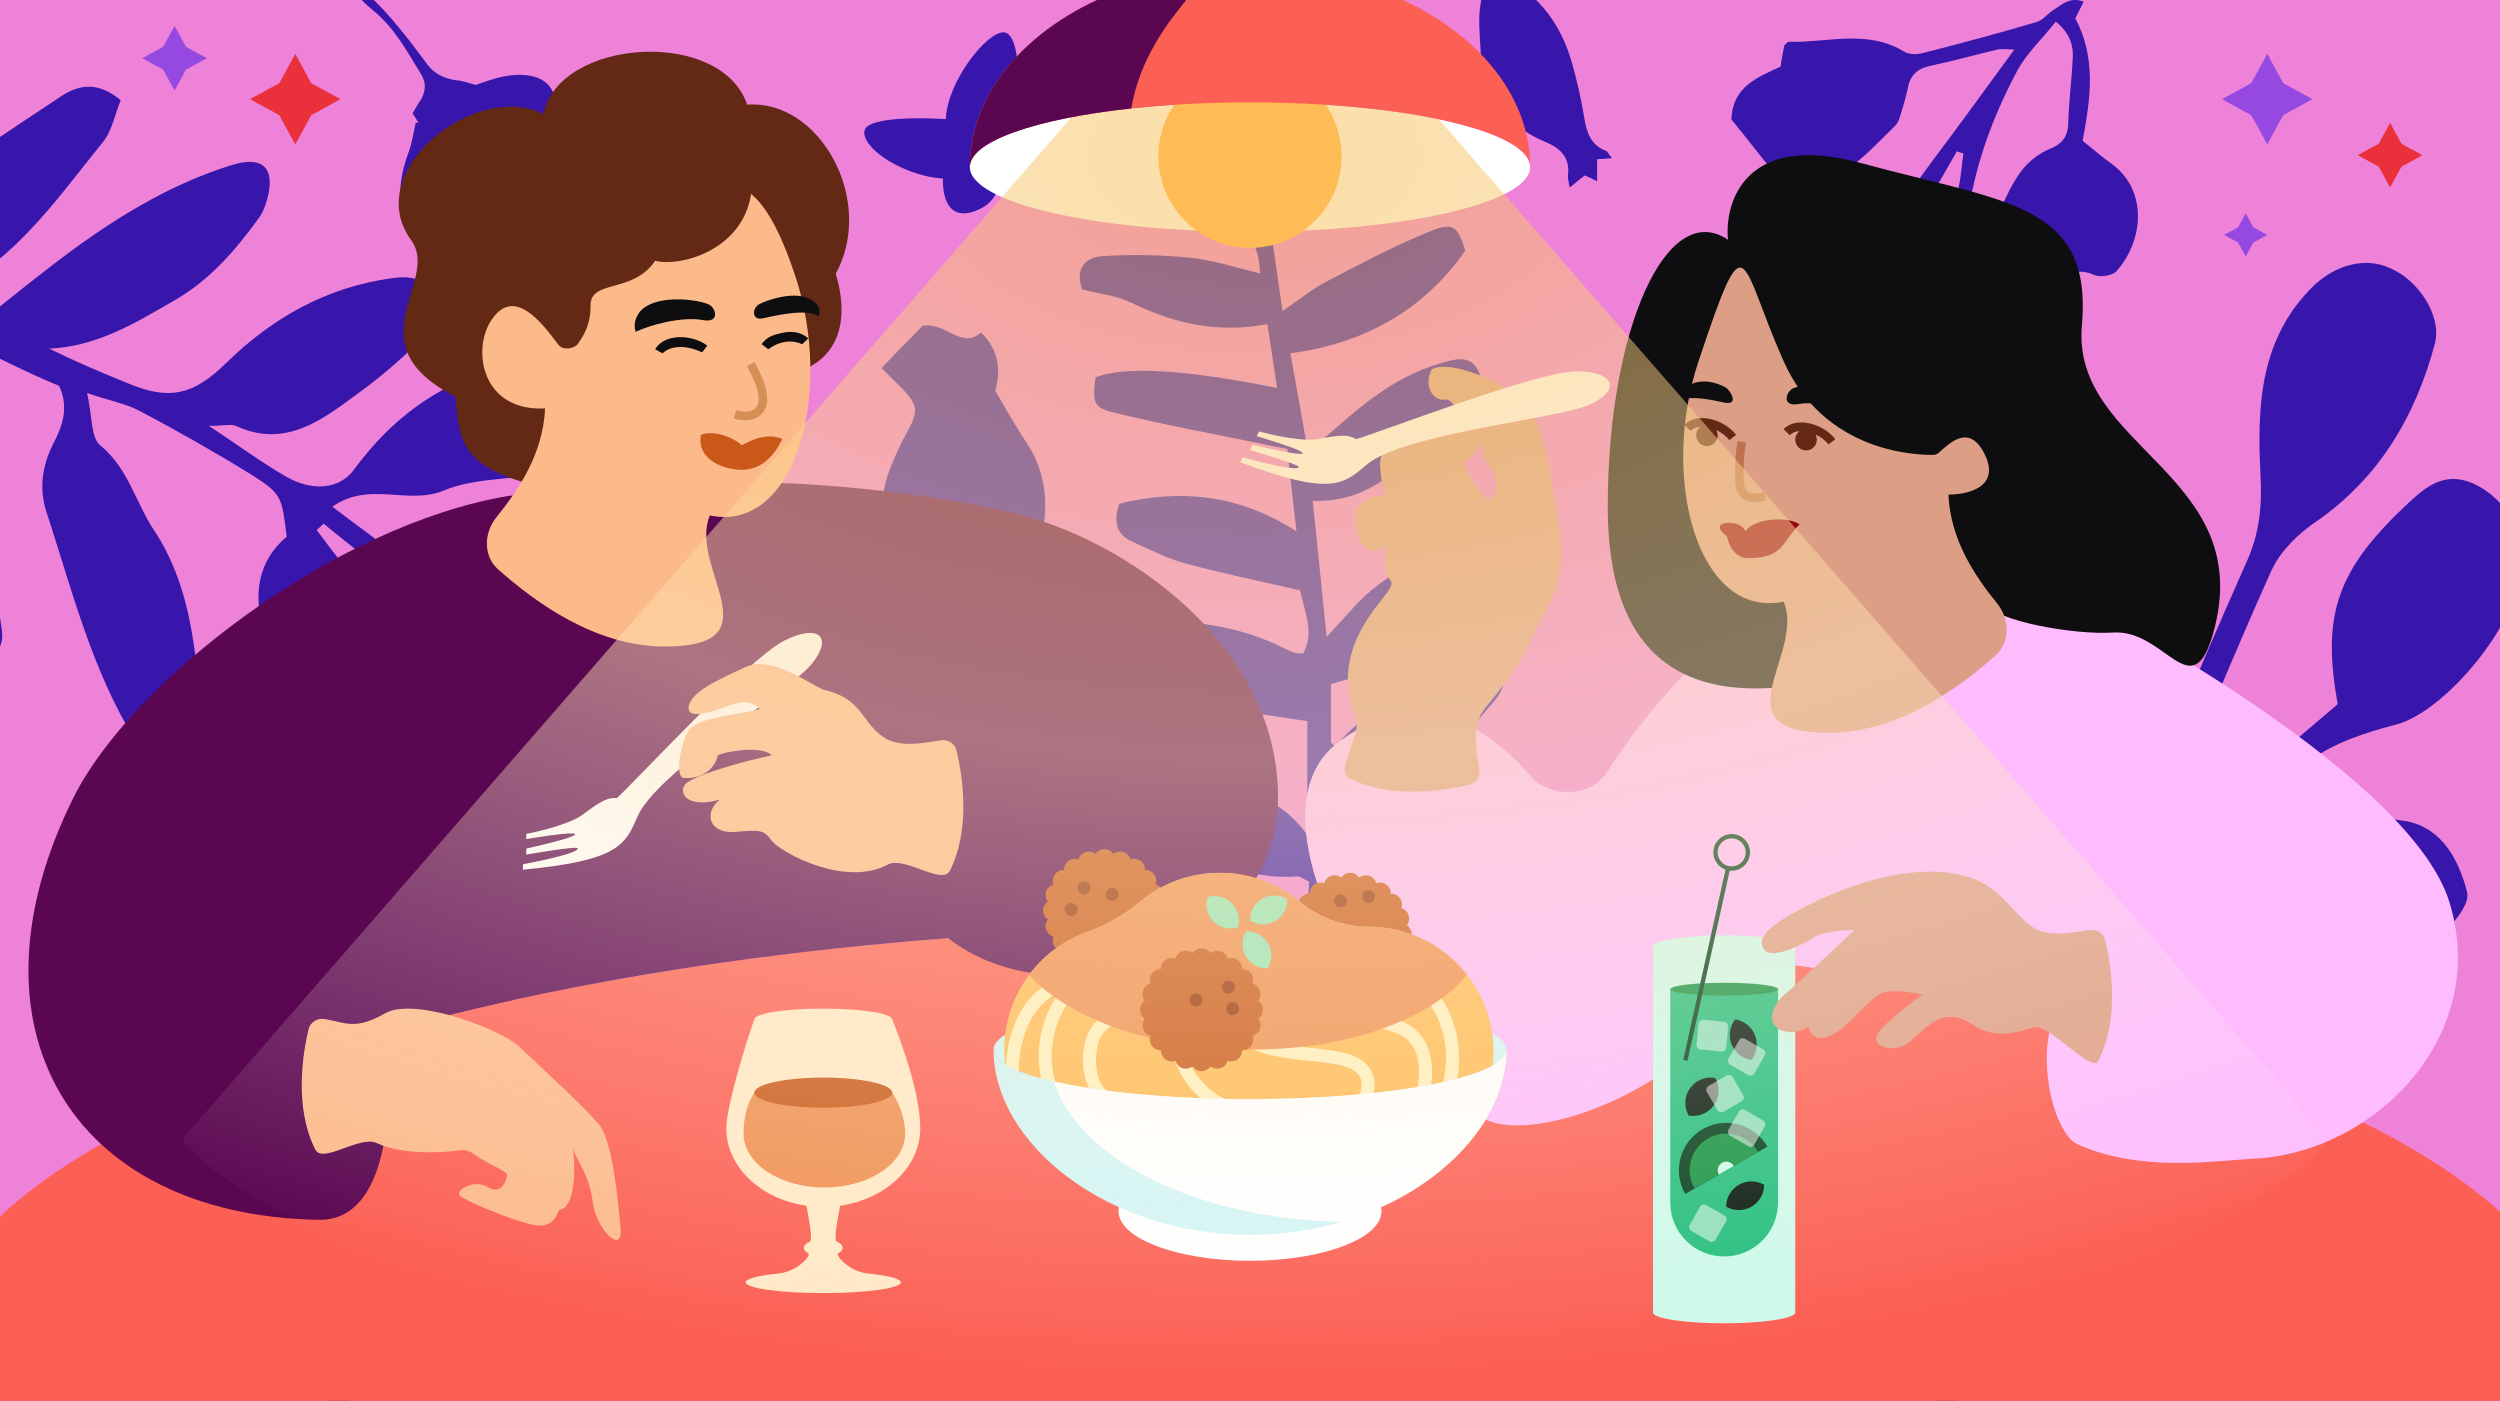 <svg xmlns="http://www.w3.org/2000/svg" width="1160" height="650" fill="none" viewBox="0 0 1160 650"><rect x="0" y="0" width="1160" height="650" fill="#333333" stroke="none"/><g clip-path="url(#clip0_4_1705)"><g clip-path="url(#clip1_4_1705)"><rect width="1160" height="650" fill="#EE82D8"/><path fill="#9649E0" d="M1059.43 53.437L1052.02 67L1044.57 53.437L1031 46.016L1044.57 38.595L1052.02 25L1059.43 38.595L1073 46.016L1059.43 53.437Z"/><path fill="#9649E0" d="M637.517 65.531L628.519 82L619.483 65.531L603 56.519L619.483 47.508L628.519 31L637.517 47.508L654 56.519L637.517 65.531Z"/><path fill="#E9303B" d="M1114.3 77.312L1109.01 87L1103.7 77.312L1094 72.011L1103.7 66.711L1109.01 57L1114.3 66.711L1124 72.011L1114.3 77.312Z"/><path fill="#3815AB" fill-rule="evenodd" d="M463.285 84.946C471.981 90.645 494.636 86.028 492.906 71.692C490.758 53.888 468.926 56.576 468.926 56.576C474.077 45.319 473.796 15.954 466.027 15.027C458.258 14.092 439.337 38.019 438.874 55.279C438.874 55.279 401 52.577 401 61.328C401 70.086 420.645 81.807 437.522 82.862C437.522 82.862 436.203 103.765 452.284 97.992C463.631 93.925 463.285 84.946 463.285 84.946Z" clip-rule="evenodd"/><path fill="#E9303B" d="M144.426 53.437L137.016 67L129.574 53.437L116 46.016L129.574 38.595L137.016 25L144.426 38.595L158 46.016L144.426 53.437Z"/><path fill="#9649E0" d="M1045.54 112.542L1042.01 119L1038.46 112.542L1032 109.008L1038.46 105.474L1042.01 99L1045.54 105.474L1052 109.008L1045.54 112.542Z"/><path fill="#9649E0" d="M86.304 32.312L81.011 42L75.696 32.312L66 27.011L75.696 21.711L81.011 12L86.304 21.711L96 27.011L86.304 32.312Z"/><path fill="#3815AB" d="M1084.72 326.694C1056.52 350.893 1027.92 375.092 996.495 402.068C999.717 393.737 1001.33 388.183 1003.75 383.026C1020.26 343.355 1036.38 303.685 1054.1 264.411C1058.13 255.684 1066.59 247.353 1075.05 241.799C1104.45 221.171 1120.97 192.608 1129.83 159.285C1133.06 146.59 1122.18 129.929 1108.89 124.375C1097.61 119.218 1084.31 122.788 1074.24 131.912C1048.46 156.508 1047.25 188.244 1048.86 219.98C1049.67 235.055 1048.46 247.75 1042.02 261.634C1018.65 313.999 996.897 367.554 974.339 420.316C969.505 431.82 963.865 442.928 957.822 456.416C944.126 425.076 951.78 402.068 971.922 379.456C994.48 354.463 999.717 323.52 994.883 290.991C994.078 285.437 990.452 279.883 986.827 275.519C974.339 260.841 955.808 262.825 947.751 279.883C934.861 307.255 922.776 335.421 919.15 365.968C917.136 383.026 916.33 400.084 931.638 413.572C935.263 416.746 936.875 422.696 938.083 427.853C944.932 455.226 952.585 481.012 938.083 509.971C925.595 534.567 920.358 562.336 911.093 590.899C905.856 577.014 900.217 564.716 896.591 552.022C895.383 547.658 897.397 542.104 899.411 537.344C901.022 533.377 906.259 529.806 906.662 525.839C909.482 501.244 912.705 476.251 913.51 451.259C913.913 439.358 896.188 425.473 884.506 424.68C868.795 423.886 851.473 434.201 846.639 448.879C838.18 475.458 832.943 502.83 845.431 532.583C855.905 537.74 867.99 544.088 883.298 552.022C892.966 567.493 900.217 588.519 900.62 610.337C901.022 631.363 896.188 652.388 896.188 675C898.605 671.033 902.231 667.463 903.439 663.099C910.288 640.487 918.344 617.875 922.373 594.469C927.207 567.493 940.903 551.625 970.713 548.848C989.244 561.146 1011.4 563.923 1034.36 557.972C1042.42 555.989 1050.47 551.228 1056.52 545.674C1066.99 535.36 1064.98 522.269 1052.89 513.541C1030.33 496.88 1006.97 492.913 979.575 511.558C975.95 529.41 963.059 541.311 936.875 543.294C945.334 521.476 951.377 501.244 961.045 482.995C972.324 461.573 1006.16 455.226 1029.93 456.019C1063.77 457.606 1100.43 461.573 1129.43 436.978C1136.28 431.027 1146.35 420.316 1144.74 413.969C1141.11 399.687 1133.46 384.216 1116.54 381.042C1105.66 379.059 1093.58 379.455 1083.1 382.629C1068.6 386.993 1054.91 394.53 1041.21 402.068C1035.17 405.638 1027.51 411.589 1026.3 417.142C1023.48 433.804 1010.59 438.564 997.703 444.118C991.661 446.895 985.618 449.275 976.353 450.466C980.381 444.118 983.604 437.771 988.035 431.82C1010.59 400.084 1040.81 375.488 1071.83 352.876C1083.1 344.546 1098.01 339.785 1111.71 336.215C1135.07 330.264 1172.94 285.437 1170.92 255.287C1170.12 242.593 1157.63 227.121 1144.34 223.154C1132.25 219.584 1124.19 227.121 1116.14 234.659C1084.72 264.411 1077.06 285.04 1084.72 326.694Z"/><path fill="#3815AB" d="M803.36 55.438C803.993 39.863 815.722 35.878 826.163 30.903C826.668 27.371 827.38 23.895 827.93 21.022C828.768 20.383 829.245 19.432 829.921 19.397C847.99 19.91 866.394 13.396 883.731 24.066C885.848 25.279 889.379 25.359 891.775 24.705C909.638 20.202 927.348 15.443 944.959 10.226C947.823 9.482 949.985 6.393 952.652 4.733C956.625 2.343 960.148 -1.677 966.822 0.753C965.443 3.405 964.38 5.709 962.947 8.561C972.879 26.959 969.866 46.428 966.341 65.329C971.285 69.238 975.401 72.926 979.886 76.065C996.944 88.602 994.408 112.081 982.056 125.82C980.164 127.903 974.597 128.789 971.805 127.611C964.05 124.246 958.987 126.56 954.149 132.169C951.257 135.495 947.383 138.342 943.464 140.53C936.933 144.178 932.178 142.045 931.008 134.83C929.497 125.584 929.958 116.433 924.753 107.709C923.529 105.656 926.385 100.812 927.98 97.356C930.954 91.248 933.828 84.683 937.937 79.31C941.045 75.18 945.865 71.291 950.613 69.324C956.819 66.884 959.504 63.503 959.677 57.079C959.94 47.012 961.293 37.021 961.763 27.009C962.089 20.841 960.432 15.438 953.894 10.025C947.785 17.883 940.443 24.549 935.991 32.85C919.033 64.554 909.325 98.196 911.948 134.7C912.352 140.631 911.874 146.542 911.908 153.022C920.249 155.034 924.445 160.9 928.633 167.627C932.054 173.07 937.512 177.547 941.664 182.754C945.509 187.448 948.94 192.031 947.777 198.838C945.675 210.786 942.27 213.543 926.777 215.012C925.822 216.914 924.605 218.961 923.803 221.12C919.477 232.258 909.172 234.25 899.173 236.755C897.921 237.284 896.264 236.841 895.021 236.509C878.565 230.819 866.886 210.66 871.528 194.214C874.278 184.812 877.964 175.228 882.937 166.635C885.109 162.686 890.748 159.879 895.343 157.655C903.486 153.792 907.18 148.308 905.146 139.353C900.97 121.846 903.955 104.957 908.498 88.053C909.959 82.62 910.176 76.855 911.015 71.255C909.979 70.979 908.997 70.501 907.962 70.224C900.447 83.314 892.932 96.405 885.624 109.55C883.452 113.499 881.848 117.816 880.505 121.986C878.081 130.182 874.674 137.899 877.483 147.277C879.589 154.31 879.452 162.253 870.777 167.269C867.903 168.874 866.452 173.447 864.911 176.702C860.451 185.863 854.549 193.777 845.505 199.341C833.793 206.565 823.705 202.792 820.312 189.807C819.763 187.719 819.628 185.742 819.089 182.794C808.685 179.368 797.553 176.179 794.682 162.902C792.063 150.34 797.136 142.205 807.325 136.515C811.769 119.154 819.597 115.637 836.089 122.847C838.259 123.858 840.736 125.382 842.97 125.332C849.465 125.126 854.634 127.369 859.579 131.278C861.587 132.893 864.596 133.266 868.27 134.463C869.821 130.348 871.623 126.947 872.182 123.214C875.545 104.917 885.367 89.855 896.17 75.27C908.919 58.402 921.308 41.221 934.642 23C931.111 22.919 928.778 22.512 926.644 23.02C916.438 25.47 906.123 28.322 895.764 30.516C889.882 31.748 886.422 34.706 885.268 40.653C884.502 44.33 883.474 48.154 882.294 51.721C881.699 53.934 880.941 56.752 879.419 58.286C872.175 65.409 865.292 72.845 857.076 78.63C851.319 82.701 843.564 84.295 836.582 86.313C830.592 87.948 826.431 83.601 822.838 79.621C816.426 72.085 810.078 63.487 803.36 55.438Z"/><path fill="#3815AB" d="M617.542 317.428C617.542 327.123 617.542 335.711 617.542 344.298C618.103 345.129 618.945 345.683 619.507 346.514C638.876 322.968 666.386 314.381 693.335 304.686C700.914 312.442 698.107 319.921 692.774 326.015C674.527 347.345 655.719 367.844 624.84 370.614C617.261 371.445 615.015 376.708 614.734 383.356C614.454 394.991 614.734 406.348 614.734 418.814C623.156 409.672 630.735 400.531 639.157 392.498C653.473 378.37 672.281 371.999 690.809 366.182C699.791 363.412 705.687 369.783 702.318 378.647C699.511 386.403 695.019 393.606 689.966 400.254C673.966 421.861 653.473 438.204 627.086 446.238C623.156 447.346 619.226 449.285 614.454 450.947C613.331 463.412 611.927 475.324 610.804 487.512C611.646 487.789 612.489 488.066 613.331 488.343C626.805 476.155 639.718 462.858 654.315 451.778C669.193 440.697 686.036 432.941 703.441 428.232C712.424 432.941 712.424 438.204 708.494 444.853C687.721 482.249 659.649 510.781 615.857 521.03C613.05 521.584 610.524 522.415 607.436 523.246C602.944 539.867 602.102 557.596 590.873 572C590.873 569.23 590.312 566.183 590.873 563.413C594.242 544.022 598.172 524.354 601.26 504.964C603.506 491.944 600.979 490.005 587.786 485.573C568.135 478.925 548.205 471.722 529.116 463.135C521.817 459.811 515.641 453.44 509.466 447.9C504.413 443.19 502.167 437.373 505.816 428.509C544.836 419.645 572.346 444.576 604.348 465.905C605.471 445.13 606.594 426.847 607.436 409.118C604.067 407.456 602.944 406.348 601.821 406.625C579.083 408.564 559.995 398.038 540.906 388.897C533.046 385.295 526.589 378.924 520.414 372.553C515.361 367.567 512.834 360.919 518.168 352.054C530.519 350.946 542.871 354.824 555.222 358.426C558.872 359.534 561.96 361.473 565.609 362.581C581.329 367.013 596.488 372.83 606.594 387.512C606.594 370.337 606.594 353.162 606.594 334.603C593.119 332.664 580.206 330.725 567.574 328.508C550.45 325.461 536.976 315.212 523.221 306.071C520.414 304.132 518.729 297.483 519.852 294.159C520.975 291.112 526.87 288.342 530.8 288.342C553.538 287.511 575.434 290.558 595.926 300.807C597.611 301.638 599.295 302.47 600.979 303.024C601.821 303.301 602.664 303.024 604.629 303.301C609.962 293.605 605.471 284.187 603.225 273.938C585.259 269.782 567.574 266.181 550.17 261.472C541.748 259.256 533.888 255.101 525.747 251.5C518.729 248.453 516.203 243.189 519.291 233.771C547.082 226.846 574.311 229.062 601.541 246.514C599.856 232.386 598.734 220.752 597.33 208.286C593.119 207.455 589.47 206.901 586.101 206.07C563.363 201.361 540.344 197.206 517.887 191.666C507.501 189.45 506.658 186.956 508.343 175.045C522.098 169.782 550.17 171.444 592.558 180.031C591.154 170.336 589.751 161.195 588.066 150.391C565.048 154.823 544.555 150.114 524.905 140.419C517.887 137.095 509.746 136.264 502.167 134.325C498.518 124.352 503.851 119.089 512.273 118.812C525.747 117.981 539.222 118.258 552.696 119.643C563.083 120.751 573.188 124.075 584.698 126.845C584.136 116.319 581.61 109.671 572.908 103.854C552.415 90.557 533.607 75.599 526.589 50.391C524.905 44.02 523.221 37.925 531.362 31C536.414 34.047 543.152 36.263 547.643 40.972C559.433 53.438 570.662 66.18 581.329 79.754C584.978 84.186 586.663 90.557 587.786 96.374C590.593 111.61 592.558 127.122 595.084 144.297C602.944 139.034 608.839 134.048 615.857 130.446C631.858 122.136 647.859 113.549 664.702 106.901C674.527 103.023 676.492 105.516 679.861 116.319C660.491 144.02 633.262 159.256 598.734 163.965C601.541 179.2 604.067 193.605 606.874 209.671C613.05 204.408 618.664 199.699 623.998 194.99C637.472 183.355 651.789 173.106 669.193 168.397C674.808 166.735 681.545 164.519 685.475 171.167C689.124 177.538 685.475 182.524 680.983 186.956C672.562 195.544 664.14 204.131 655.158 212.164C642.525 223.522 629.051 233.217 609.12 232.386C611.366 253.993 613.331 273.938 615.577 295.544C620.349 290.281 624.279 286.126 628.209 281.694C642.806 265.627 661.895 257.04 682.668 252.331C686.879 251.5 691.931 253.716 696.423 254.547C695.581 259.256 695.861 264.796 693.335 268.397C678.457 291.943 658.807 309.395 629.893 314.104C626.244 314.658 622.594 316.043 617.542 317.428Z"/><path fill="#3815AB" d="M321.783 403.17C325.08 397.773 327.762 393.779 330.559 389.369C313.853 367.221 303.025 341.679 279.897 325.684C276.176 322.941 274.637 317.191 271.682 313.307C256.676 294.72 237.233 280.79 214.68 273.198C203.043 269.085 192.092 264.927 182.718 256.713C173.95 249.547 164.531 243.106 154.204 235.093C171.466 223.031 189.129 234.495 205.836 227.644C221.324 221.147 240.13 222.867 256.979 218.73C273.142 214.638 292.09 219.072 305.852 205.885C294.313 177.26 256.67 162.658 228.759 171.086C201.268 179.621 181.022 195.154 164.442 217.653C157.778 227.09 144.901 228.236 132.553 221.041C121.344 214.585 110.751 206.726 96.925 197.589C103.399 197.694 107.326 196.475 109.872 197.8C132.567 208.106 149.757 194.687 166.716 182.101C176.532 175.036 186.01 166.769 194.65 158.287C200.271 152.596 206.356 145.24 202.2 136.808C198.383 129.579 190.583 127.793 182.39 129.03C151.908 133.003 126.373 147.396 104.771 168.602C89.976 183.084 78.844 186.017 59.568 177.93C47.477 173.032 35.235 167.872 22.806 161.771C45.051 160.807 62.917 149.793 81.087 139.303C97.653 129.738 109.323 116.013 120.236 100.978C122.036 98.541 123.115 95.473 123.926 92.559C127.983 77.988 122.028 71.993 107.271 76.67C80.999 84.85 57.637 98.688 35.486 114.621C19.979 126.02 4.925 138.205 -10.395 150.544C-17.999 147.247 -25.183 144.059 -33.775 140.285C4.253 125.317 24.79 94.244 47.676 66.007C52.077 60.671 53.442 52.546 56.018 46.517C45.656 37.826 36.777 39.109 28.53 44.569C7.643 58.375 -13.243 72.18 -33.676 86.772C-41.772 92.495 -48.926 100.468 -54.975 108.502C-70.057 128.041 -74.786 129.723 -97.722 122.701C-100.803 121.685 -103.848 121.347 -107.045 120.747C-107.544 121.734 -108.043 122.721 -108.658 124.124C-100.716 128.623 -92.891 133.538 -84.38 138.407C-85.191 141.321 -85.468 143.926 -86.885 145.792C-97.415 160.257 -95.951 175.134 -89.501 190.626C-84.145 203.605 -79.323 216.892 -73.7 229.717C-62.419 256.045 -42.506 276.342 -25.916 298.907C-23.682 302.159 -18.741 304.547 -14.289 305.47C-4.548 307.533 2.329 302.165 0.845 292.191C-2.823 266.708 -7.178 241.272 -19.654 218.428C-29.709 199.777 -40.566 181.589 -51.424 163.401C-55.624 156.742 -61.01 151.117 -65.246 143.78C-30.91 147.715 -2.805 166.775 27.422 179.021C32.218 189.179 28.831 198.122 24.571 206.171C19.465 216.456 18.206 226.616 21.363 237.022C34.759 277.502 44.379 319.463 70.893 355.514C72.95 355.375 75.96 355.034 78.668 354.17C81.108 353.46 83.548 352.75 87.324 351.269C94.133 334.061 92.493 315.792 89.783 298.141C87.038 279.811 81.969 261.775 71.369 245.884C62.852 232.983 59.563 217.413 46.619 206.718C42.026 203.082 42.866 192.814 40.395 182.362C50.206 185.781 58.122 187.15 64.773 190.647C82.748 200.184 100.188 210.029 117.397 220.707C130.921 229.32 130.724 230.831 133.051 249.053C119.066 260.621 117.707 276.778 122.251 292.672C131.154 323.518 138.836 354.719 155.442 382.864C159.83 390.463 160.743 400.068 163.26 408.747C175.351 413.645 178.512 413.567 181.944 402.851C185.76 391.564 187.18 379.214 187.799 367.328C189.403 337.403 179.957 309.317 172.718 281.353C170.166 271.996 160.828 264.46 154.464 255.906C151.811 252.546 149.578 249.294 146.925 245.934C148.11 244.901 149.027 244.021 150.212 242.988C162.737 253.575 176.296 262.867 187.369 274.641C201.362 289.621 212.985 306.668 226.176 322.111C250.93 350.794 278.169 376.993 310.343 397.547C312.924 399.551 316.993 401.045 321.783 403.17Z"/><path fill="#3815AB" d="M151.623 670C162.213 659.818 162.645 646.879 163.726 634.576C164.374 626.091 161.781 617.182 162.213 608.697C163.293 590.03 165.238 571.576 167.183 552.909C168.912 536.576 173.018 521.091 180.798 506.455C197.655 500.515 213.647 493.091 227.046 481C235.258 473.364 239.364 462.97 241.309 452.152C243.038 443.242 244.118 434.121 245.631 425C247.144 416.939 244.118 411.636 234.394 407.606C219.482 418.424 203.922 429.667 188.578 441.121C176.476 450.242 173.45 463.606 171.722 477.394C170.857 485.03 172.37 492.879 171.505 500.303C170.641 507.515 168.048 514.515 165.887 521.727C163.726 529.152 161.564 536.364 158.971 544.636C157.891 542.939 156.81 541.879 156.378 540.394C153.136 524.909 149.678 509.424 147.301 493.727C146.437 488 147.95 481.848 148.598 475.909C150.975 457.667 148.598 440.909 134.551 427.121C126.555 419.273 118.342 411.212 111.427 402.303C104.944 394.03 99.757 384.697 93.922 375.788C89.168 368.152 88.951 368.152 77.93 370.061C76.417 377.061 74.04 384.485 73.608 392.121C72.311 419.909 75.985 446.212 98.46 466.788C107.969 475.485 117.046 484.394 129.148 489.697C131.957 490.97 134.983 493.303 136.063 495.848C143.627 512.606 148.166 530.424 149.678 548.879C149.678 549.515 149.03 549.939 147.949 552.061C141.682 542.727 136.28 533.818 130.228 525.121C125.906 519.182 122.016 512.394 116.397 508.152C102.782 497.97 88.735 488.212 74.04 479.515C62.802 472.939 50.268 468.061 38.166 462.758C32.763 460.424 27.144 461.485 23.47 465.939C20.012 470.182 18.5 475.061 21.957 480.576C30.818 493.515 38.598 506.879 47.458 519.606C55.67 531.273 66.908 539.97 80.091 546.545C88.303 550.576 96.515 552.061 105.16 549.091C130.877 540.182 147.95 552.909 153.784 581.333C154.001 581.97 154.217 582.818 154.217 583.455C154.649 606.576 158.107 629.909 150.975 652.606C148.814 658.333 147.085 664.273 151.623 670Z"/><path fill="#3815AB" d="M220.714 39.406C227.694 37.019 235.705 33.836 244.746 34.972C252.871 35.996 257.678 40.77 257.678 48.728C257.678 54.753 255.275 57.254 249.209 57.822C247.95 57.936 246.692 58.049 244.059 58.277C247.493 60.323 249.896 61.687 252.185 63.051C256.762 65.552 259.623 69.531 261.454 74.192C262.828 77.602 261.454 80.444 259.051 82.831C256.877 82.831 254.817 82.831 252.757 82.831C250.926 82.718 249.095 82.604 246.692 82.377C247.264 83.968 247.493 85.219 248.065 86.242C249.781 89.311 249.324 92.153 247.149 94.654C245.089 97.041 241.198 97.496 237.765 96.132C235.362 95.222 232.844 94.427 230.555 93.517C228.724 96.814 227.351 99.769 225.52 102.384C221.629 107.954 214.19 108.068 210.185 102.611C208.697 100.679 207.896 98.292 206.866 96.132C205.836 93.858 204.921 91.585 203.891 89.425C203.662 88.856 203.09 88.288 201.602 88.174C202.632 91.13 203.776 93.972 204.692 97.041C205.607 100.224 207.438 103.748 204.234 106.59C201.144 109.205 197.711 107.613 194.507 106.363C188.327 103.976 185.924 99.428 185.695 92.949C185.351 84.991 186.954 77.602 189.7 70.327C191.302 66.007 191.874 61.346 192.904 56.913C193.362 56.913 193.82 56.913 194.163 56.913C193.362 55.548 192.447 54.184 191.417 52.593C192.447 51.001 193.248 49.296 194.278 47.818C197.368 43.612 198.169 38.951 195.422 34.518C188.899 23.946 183.177 12.919 172.992 4.734C167.384 0.3 163.035 -5.611 158.229 -10.954C158 -11.295 158.114 -11.977 158 -13C163.035 -11.409 165.782 -7.43 169.101 -4.247C172.305 -1.064 175.624 2.006 178.714 5.416C181.918 8.94 184.894 12.578 187.869 16.215C191.531 20.763 194.964 25.537 198.512 30.198C201.831 34.518 206.408 36.45 211.673 37.246C214.305 37.36 216.937 38.383 220.714 39.406Z"/><path fill="#3815AB" d="M748 73.369C745.17 73.624 743.497 73.752 741.053 73.879C741.053 76.936 741.053 80.121 741.053 84.07C738.737 82.924 737.064 82.159 735.392 81.395C733.205 83.051 731.146 84.707 728.316 87C727.93 84.325 727.287 82.796 727.544 81.267C728.573 73.369 724.199 68.911 717.638 66.108C710.176 63.051 703.357 58.847 698.726 52.35C694.351 46.236 690.878 39.357 687.147 32.733C687.79 19.357 683.673 5.726 689.72 -7.268C691.392 -10.834 691.392 -13.892 689.463 -17.459C685.474 -24.72 682.901 -32.49 682.001 -40.898C681.1 -48.669 679.17 -56.312 678.141 -63.955C677.755 -66.885 678.27 -69.943 678.398 -73C678.784 -73 679.299 -73 679.685 -73C681.872 -61.917 683.673 -50.707 686.246 -39.752C688.047 -31.981 690.492 -24.338 693.322 -16.694C694.223 -14.274 696.41 -11.854 698.597 -10.58C714.679 -1.662 724.456 11.841 729.345 29.038C731.79 37.573 733.719 46.236 735.135 54.898C736.293 61.904 738.351 67.51 745.556 70.185C746.07 70.694 746.585 71.841 748 73.369Z"/><path fill="#3815AB" d="M470.155 457.575C468.755 447.684 466.693 437.829 465.956 427.903C463.631 398.69 461.307 369.477 459.485 340.135C458.584 325.259 459.008 310.311 458.86 295.24C458.8 288.241 460.874 283.118 466.26 277.815C485.009 259.617 492.088 228.92 476.271 205.351C471.206 197.756 466.663 189.621 461.799 181.3C464.422 171.854 463.573 162.495 455.237 154.261C445.915 162.335 439.543 149.546 428.153 151.139C423.108 156.219 416.406 163.077 409 170.79C411.985 173.796 415.452 177.083 418.828 180.528C426.041 188.108 426.056 191.071 421.147 200.029C417.706 206.044 414.908 212.432 412.43 219.008C404.049 241.138 414.708 265.5 432.77 277.292C448.747 287.869 451.746 302.069 452.334 318.24C452.738 329.872 452.319 341.446 451.65 353.086C450.776 373.681 454.378 393.93 455.993 414.288C457.165 428.689 462.624 441.579 465.985 455.145C466.265 456.152 467.367 457.216 467.988 458C468.74 457.806 469.493 457.611 470.155 457.575Z"/></g><path fill="#FC6054" d="M1160 562.232V650H0V564.445C83.454 486.185 312.152 430 581.202 430C847.711 430 1074.63 485.129 1160 562.232Z"/><path fill="#5A0650" d="M470 238C418.615 226.137 361.852 223.235 350.428 224.281L236.5 230C154.5 243.5 60.534 317.002 34.26 369.758C-18.933 476.099 32.168 563.953 148 566C180.596 566.576 183.508 511.175 177.58 479.095C251.604 458.139 341.193 442.848 439.961 435.3C490.5 475 593 444.258 593 369.758C593 298.758 521.386 249.863 470 238Z"/><path fill="#FEBCFE" d="M1136.5 418.499C1117.5 356.999 962.5 275 934 263C838.93 237.237 773.881 314.438 745.35 358.725C738.096 369.984 719.049 370.354 710.286 360.225C691.449 338.449 659.752 315.846 621.5 343.999C570.563 381.489 655.5 500.999 688.5 518.999C714.9 533.399 801 497.5 812.5 445C860.5 452 881.5 453.5 953 473.5C946.778 484.508 949.261 516.132 960.887 528.737C961.903 529.839 963.188 530.641 964.563 531.237C994.546 544.231 1027.99 538.446 1048 537.499C1103 533.499 1155.5 479.999 1136.5 418.499Z"/><path fill="#632914" d="M387.796 126.992C398.406 163.132 374.975 173.422 361.934 174.049C332.314 193.499 267.372 230.768 244.56 224.243C216.046 216.087 212.73 206.048 211.404 184.088C162.996 159.618 204.682 130.456 190.788 111.466C167.321 79.392 220.745 37.135 252.201 52.918C259.191 17.788 334.584 12.697 346.682 48.564C380.501 46.054 406.363 93.111 387.796 126.992Z"/><path fill="#FCBA8B" d="M368.887 127.646C387.072 182.129 369.133 247.391 329.374 239.171C319.127 263.421 360.935 300 308.469 300C276.599 300 248.697 279.79 231.077 264.149C224.182 258.028 224.475 247.243 230.275 240.08C241.116 226.69 251.998 210.189 252.929 189.5C223.912 191 218.962 163.069 227.633 149.131C238.166 132.202 251.319 149.572 259.071 159.948C261.024 162.562 266.262 162.111 268.179 159.471C270.987 155.605 274.148 150.148 274 142C273.772 129.384 293.531 136.5 304 121C315.031 124 344.5 116.5 348.5 90.014C355.103 95.275 361.938 106.824 368.887 127.646Z"/><path fill="#FFE8C5" d="M382 468C399.673 468 414 470.239 414 473C418 483 427 507.1 427 523.5C427 541.485 410.963 556.432 389.855 559.446C389.855 559.446 386.46 575.367 388.19 576.096C389.921 576.825 391 577.857 391 579C391 579.984 390.2 580.886 388.873 581.582C387.547 582.279 393.745 590.021 402.891 590.928C412.037 591.834 418 593.32 418 595C418 597.761 401.882 600 382 600C362.118 600 346 597.761 346 595C346 593.32 351.963 591.834 361.109 590.928C370.255 590.021 376.453 582.279 375.127 581.582C373.8 580.886 373 579.984 373 579C373 577.857 374.079 576.825 375.81 576.096C377.54 575.367 374.145 559.446 374.145 559.446C353.037 556.432 337 541.485 337 523.5C337 514.3 345.333 486 350 473C350 470.239 364.327 468 382 468Z"/><path fill="#EF8F50" d="M382.5 551C403.211 551 420 539.807 420 526C420 518.054 416.789 511.316 414 507H350.031C347.479 510.743 345 516.941 345 526C345 539.807 361.789 551 382.5 551Z"/><ellipse cx="382" cy="507" fill="#CA5919" rx="32" ry="7"/><path fill="#fff" d="M244.161 389.333L244.206 386.924C244.206 386.924 262.573 383.461 269.893 378.299C276.327 373.766 280.71 369.846 286.224 370.294C293.292 364.15 347.381 305.539 363.869 297.274C380.357 289.008 386.648 295.925 376.473 308.259C366.298 320.592 304.58 358.361 295.738 378.972C290.222 391.735 287.337 399.347 242.596 403.54L242.72 401C242.72 401 268.557 396.286 268.06 393.596C268.044 392.379 244.155 396.534 244.155 396.534L244.229 393.736C244.229 393.736 267.09 388.708 266.895 387.104C266.701 385.5 244.161 389.333 244.161 389.333Z"/><path fill="#FCBA8B" d="M408.341 340.863C415.665 347.034 426.375 345.225 436.352 343.52C439.774 342.935 443.039 344.933 443.83 348.246C446.467 359.291 450.654 384.306 440.736 404.016C437.276 410.93 419.863 397.243 412.143 401.065C391.787 412.131 361.5 395 358 390C354.5 385 352.5 385 341 386C329.5 387 326 377.5 334 371C320 375 315 369 317.5 364.5C320 360 346 353 358 350.5C354.5 346 337.5 348.246 333 350.5C332 356 326.5 361.5 317.5 361C313 361 315.5 345.5 319.5 339C323.5 332.5 345 331.5 352.5 329C347 323 340 327 334 329C328 331 320 333 319.5 329C319 321.5 334 315 346 309.5C357.955 304.021 374.872 316.903 381.921 319.966C381.976 319.99 382.032 320.007 382.09 320.021C399.5 324.033 399.365 333.648 408.341 340.863Z"/><path fill="#0E0E10" d="M863.648 75.701C810.098 61.076 800.091 93.306 801.781 111.25C773.384 91.952 746 152.892 746 235.161C746 317.429 795.696 322.508 830.179 318.445C864.662 314.382 896.958 238.303 920.5 279.5C925.558 288.352 962.921 294.682 980.5 293.5C1004.63 291.878 1017.12 328.924 1027 293.5C1047.5 220 960.929 207.877 966 151C971.071 94.123 930.586 93.983 863.648 75.701Z"/><path fill="#DD9E86" d="M788.113 167.646C769.928 222.129 787.867 287.391 827.626 279.171C837.874 303.421 796.065 340 848.531 340C880.401 340 908.303 319.79 925.923 304.149C932.819 298.028 932.525 287.243 926.725 280.08C915.884 266.69 905.002 250.189 904.071 229.5C913.5 229.5 928.15 225.777 921 211C913.937 196.403 905.023 205.224 899.488 210.139C898.85 210.705 898.049 211.032 897.196 211.049C889.201 211.209 846.53 210.016 827.626 167.646C806.722 120.792 810.843 99.542 788.113 167.646Z"/><path fill="#CEF9E9" d="M800 434C781.775 434 767 436.239 767 439V609C767 611.761 781.775 614 800 614C818.225 614 833 611.761 833 609V439C833 436.239 818.225 434 800 434Z"/><path fill="#25BE7C" d="M775 459H825V558C825 571.807 813.807 583 800 583C786.193 583 775 571.807 775 558V459Z"/><ellipse cx="800" cy="459" fill="#179443" rx="25" ry="3"/><path fill="#09190F" fill-rule="evenodd" d="M812.635 491.839C806.971 490.997 802.626 486.114 802.626 480.216C802.626 477.496 803.55 474.992 805.102 473C810.766 473.841 815.111 478.725 815.111 484.623C815.111 487.343 814.187 489.847 812.635 491.839Z" clip-rule="evenodd"/><path fill="#09190F" fill-rule="evenodd" d="M818.568 549.733C818.564 553.79 816.457 557.736 812.69 559.91C808.924 562.085 804.453 561.937 800.938 559.911C800.941 555.854 803.048 551.909 806.815 549.734C810.582 547.559 815.052 547.707 818.568 549.733Z" clip-rule="evenodd"/><path fill="#09190F" fill-rule="evenodd" d="M785.672 517.776C792.162 517.776 797.423 512.515 797.423 506.025C797.423 503.902 796.86 501.91 795.875 500.192C795.186 500.066 794.476 500 793.751 500C787.261 500 782 505.261 782 511.751C782 513.874 782.563 515.865 783.548 517.584C784.237 517.71 784.947 517.776 785.672 517.776Z" clip-rule="evenodd"/><path stroke="#03401B" stroke-linejoin="round" stroke-miterlimit="10" stroke-width="2" d="M782 492L802 402"/><circle cx="803.5" cy="395.5" r="7.5" stroke="#03401B" stroke-linejoin="round" stroke-miterlimit="10" stroke-width="2"/><path fill="#03401B" d="M820.053 532C817.135 526.947 812.33 523.26 806.694 521.75C801.058 520.239 795.053 521.03 790 523.947C784.947 526.865 781.26 531.67 779.75 537.306C778.239 542.942 779.03 548.947 781.947 554L801 543L820.053 532Z"/><path fill="#179443" d="M815.722 534.5C813.468 530.595 809.755 527.746 805.4 526.579C801.045 525.412 796.405 526.023 792.5 528.278C788.595 530.532 785.746 534.245 784.579 538.6C783.412 542.955 784.023 547.595 786.278 551.5L801 543L815.722 534.5Z"/><path fill="#CEF9E9" d="M804.464 541C803.934 540.081 803.06 539.411 802.035 539.136C801.011 538.862 799.919 539.005 799 539.536C798.081 540.066 797.411 540.94 797.136 541.965C796.862 542.989 797.005 544.081 797.536 545L801 543L804.464 541Z"/><rect width="13.82" height="13.82" x="791" y="504.91" fill="#fff" opacity=".5" rx="2" transform="rotate(-30 791 504.91)"/><rect width="13.82" height="13.82" x="807.91" y="481" fill="#fff" opacity=".5" rx="2" transform="rotate(30 807.91 481)"/><rect width="13.82" height="13.82" x="807.91" y="514" fill="#fff" opacity=".5" rx="2" transform="rotate(30 807.91 514)"/><rect width="13.82" height="13.82" x="788.319" y="473" fill="#fff" opacity=".5" rx="2" transform="rotate(5.476 788.319 473)"/><rect width="13.82" height="13.82" fill="#fff" opacity=".5" rx="2" transform="matrix(0.866 0.5 0.5 -0.866 783 570.09)"/><path fill="#CA5919" d="M363 203.673C354.046 199.853 345.091 206.539 344.096 206.539C340.117 202.718 330.764 199.471 325.193 201.763C323.203 214.18 337.132 218 344.096 218C351.061 218 358.025 214.18 363 203.673Z"/><path fill="#99060C" d="M798.014 244.244C798.242 242.049 807.641 241.293 809.967 246.557C812.707 241.293 828.206 238.91 835 243.26C827 251 827.907 259 811.187 259C804.704 259 801.955 252.428 801.27 248.819C800.39 247.883 797.786 246.439 798.014 244.244Z"/><path fill="#0E0E10" d="M362.707 154.499C367.013 153.485 371.855 153.863 375 157.071L372.151 159.792C371.749 159.383 364.5 156 356.5 162.067L353.365 159.671C356.126 156.151 358.347 155.525 362.707 154.499Z"/><path fill="#0E0E10" d="M315.2 156.442C310.775 156.563 306.197 158.165 304 162.067L307.466 163.968C307.746 163.47 313.573 157.873 325.787 163.479L328.187 160.365C324.597 157.67 319.68 156.32 315.2 156.442Z"/><path fill="#0E0E10" d="M352.5 141.073C353.811 140.15 369.334 133.825 377 139.5C379.039 141.01 381 142.5 380 146.736C374.408 143.277 362.102 145.883 353.937 147.719C348.5 148.942 349 142.5 352.5 141.073Z"/><path fill="#0E0E10" d="M328.41 141.073C323.691 139.094 306.166 136.455 298 143.5C295.49 145.665 293.5 150 295 154C301.363 150.723 316.71 146.76 326 148.5C334.704 150.13 331.975 142.168 328.41 141.073Z"/><path fill="#632914" d="M793.964 194.512C789.621 193.476 784.736 193.862 781.563 197.141L784.437 199.923C785.505 198.82 787.074 198.174 788.961 198.029C787.769 198.943 787 200.382 787 202C787 204.762 789.239 207 792 207C794.761 207 797 204.762 797 202C797 201.117 796.771 200.288 796.37 199.568C798.763 200.678 800.933 202.305 802.419 204.224L805.582 201.776C802.796 198.177 798.362 195.561 793.964 194.512Z"/><path fill="#632914" d="M838 209C835.239 209 833 206.762 833 204C833 202.382 833.769 200.943 834.961 200.029C833.074 200.174 831.505 200.82 830.437 201.923L827.563 199.141C830.736 195.862 835.621 195.476 839.964 196.512C844.362 197.561 848.796 200.177 851.582 203.776L848.419 206.224C846.933 204.305 844.763 202.678 842.37 201.568C842.771 202.288 843 203.117 843 204C843 206.762 840.761 209 838 209Z"/><path fill="#0E0E10" d="M801.137 180.09C799.478 178.921 784.434 170.834 777 186.736C782.592 183.278 791.535 184.9 799.7 186.736C807.35 188.456 802.797 181.26 801.137 180.09Z"/><path fill="#0E0E10" d="M832.397 180.028C838.566 177.44 853.541 178.931 862 194C855.637 190.723 844.097 185.715 834.807 187.455C826.102 189.085 828.832 181.122 832.397 180.028Z"/><path fill="#DD9E86" d="M941.341 428.863C948.665 435.034 959.375 433.226 969.352 431.52C972.774 430.935 976.039 432.933 976.83 436.246C979.467 447.291 983.654 472.306 973.736 492.017C970.276 498.931 950.22 473.178 942.5 477C919.643 484.566 917 473.5 907.5 472C898 470.5 892 478.5 886 483.5C880 488.5 870 486.5 870.5 481.5C870.9 477.5 885 466.5 892 461.5C889.167 460.833 882 459.6 876 460C868.5 460.5 860.5 474.5 850.5 480C842.5 484.4 839.5 479.167 839 476C838.667 477.667 832.5 479.625 828 478.5C818 476 823 465.5 828 461.5C832 458.3 851.333 440.18 860.5 431.52C855.833 431.52 845.5 432.216 841.5 435C836.5 438.48 822.5 445 819 441C815.5 437 816 431.52 839 420C870.665 404.14 896.5 402 912 406.5C927.5 411 932.35 421.636 941.341 428.863Z"/><path fill="#FCBA8B" d="M178.659 470.191C164.819 478.053 160.625 474.553 150.648 472.848C147.226 472.263 143.961 474.261 143.17 477.573C140.533 488.619 136.346 513.634 146.264 533.344C149.724 540.258 167.137 526.571 174.857 530.393C185.281 535.488 203.908 535.279 213.788 533.64C216.046 533.265 218.721 534.516 220.534 535.912C225.435 539.687 235.256 543.406 235.256 544.998C235.256 547.043 232.901 554.93 226.424 550.84C219.947 546.751 210.82 552.593 213.47 554.93C216.12 557.266 236.434 565.738 246.149 568.074C255.865 570.411 257.925 565.153 259.398 561.356C265.286 561.064 267.641 548.503 265.874 532.729C266.758 537.403 273.529 544.706 275.001 557.559C276.473 570.411 288.838 582.096 287.955 570.703C287.072 559.311 284.422 530.1 278.239 522.223C272.057 514.346 252.921 497.092 240.556 485.328C232 477.573 192.5 462.328 178.659 470.191Z"/><path fill="#DD9E86" fill-rule="evenodd" d="M686.405 356.684C684.7 346.707 682.891 335.997 689.062 328.672C689.385 328.271 689.714 327.862 690.05 327.445C697.229 318.531 707.171 306.184 712.425 292.332C713.02 291.143 713.78 289.821 714.629 288.346C719.49 279.894 727.256 266.393 723.425 243.832C722.912 240.808 722.424 237.816 721.945 234.875C718.224 212.043 714.999 192.248 703.925 183.832C691.425 174.332 671.425 167.332 664.425 171.332C660.425 178.332 664.425 186.832 671.425 185.332C673.825 186.132 676.425 190.332 677.425 192.332C675.425 194.332 671.425 199.232 671.425 202.832C666.925 199.332 659.925 199.832 657.425 204.832C652.425 202.832 640.925 206.332 640.425 213.832C640.025 219.832 641.925 226.998 642.925 229.832C637.381 229.665 626.807 232.232 628.86 243.832C631.425 258.332 639.925 256.832 642.925 252.332C642.925 254.014 642.886 255.521 642.85 256.893C642.705 262.455 642.618 265.822 645.425 269.832C646.457 271.305 644.22 274.193 640.911 278.465C632.994 288.688 618.94 306.833 628.86 332.475C630.671 336.133 628.551 341.968 626.553 347.463C624.336 353.565 622.271 359.248 625.909 361.068C645.619 370.986 670.634 366.799 681.679 364.161C684.992 363.371 686.99 360.106 686.405 356.684ZM691.19 216.453C688.425 212.832 686.916 207.602 686.142 203.078C686.603 209.64 681.396 213.496 678.735 214.604C681.941 221.243 689.131 233.914 692.247 231.491C696.142 228.462 693.955 220.075 691.19 216.453Z" clip-rule="evenodd"/><path fill="#fff" d="M583.092 202.35L584.192 200.206C584.192 200.206 602.21 205.174 611.054 203.758C618.826 202.517 624.487 200.924 629.242 203.751C638.292 201.343 712.646 172.495 731.09 172.324C749.533 172.153 752.14 181.132 737.577 187.733C723.015 194.334 650.976 201.109 633.969 215.73C623.402 224.765 617.463 230.333 575.438 214.421L576.667 212.195C576.667 212.195 601.943 219.324 602.681 216.69C603.201 215.59 579.92 208.814 579.92 208.814L581.217 206.334C581.217 206.334 603.958 211.874 604.489 210.347C605.021 208.821 583.092 202.35 583.092 202.35Z"/><path stroke="#D58E54" stroke-linejoin="round" stroke-miterlimit="10" stroke-width="4" d="M348.27 169C348.27 169 356.379 182.169 353.304 188.754C350.228 195.339 341 192.3 341 192.3"/><path stroke="#BE724D" stroke-linejoin="round" stroke-miterlimit="10" stroke-width="4" d="M808.16 205C808.16 205 806.233 216.618 807.347 225.246C808.46 233.875 819 230.24 819 230.24"/><path fill="#CA5919" d="M626.506 405H626.494C624.762 405 623.237 405.881 622.339 407.218C621.073 406.22 619.347 405.852 617.697 406.387L617.685 406.391C616.036 406.927 614.856 408.238 614.417 409.791C612.904 409.235 611.151 409.421 609.749 410.44L609.739 410.448C608.339 411.467 607.624 413.076 607.685 414.685C606.076 414.624 604.467 415.339 603.448 416.739L603.44 416.749C602.421 418.151 602.235 419.904 602.791 421.417C601.238 421.856 599.927 423.036 599.391 424.685L599.387 424.697C598.852 426.347 599.22 428.073 600.218 429.339C598.881 430.237 598 431.762 598 433.494V433.506C598 435.238 598.881 436.763 600.218 437.661C599.22 438.927 598.852 440.653 599.387 442.303L599.391 442.315C599.927 443.964 601.238 445.144 602.791 445.583C602.235 447.096 602.421 448.849 603.44 450.251L603.448 450.261C604.467 451.661 606.076 452.376 607.685 452.315C607.624 453.924 608.339 455.533 609.739 456.552L609.749 456.56C611.151 457.579 612.904 457.765 614.417 457.209C614.856 458.762 616.036 460.073 617.685 460.609L617.697 460.613C619.347 461.148 621.073 460.78 622.339 459.782C623.237 461.119 624.762 462 626.494 462H626.506C628.238 462 629.763 461.119 630.661 459.782C631.927 460.78 633.653 461.148 635.303 460.613L635.315 460.609C636.964 460.073 638.144 458.762 638.583 457.209C640.096 457.765 641.849 457.579 643.251 456.56L643.261 456.552C644.661 455.533 645.376 453.924 645.315 452.315C646.924 452.376 648.533 451.661 649.552 450.261L649.56 450.251C650.579 448.849 650.765 447.096 650.209 445.583C651.762 445.144 653.073 443.964 653.609 442.315L653.613 442.303C654.148 440.653 653.78 438.927 652.782 437.661C654.119 436.763 655 435.238 655 433.506V433.494C655 431.762 654.119 430.237 652.782 429.339C653.78 428.073 654.148 426.347 653.613 424.697L653.609 424.685C653.073 423.036 651.762 421.856 650.209 421.417C650.765 419.904 650.579 418.151 649.56 416.749L649.552 416.739C648.533 415.339 646.924 414.624 645.315 414.685C645.376 413.076 644.661 411.467 643.261 410.448L643.251 410.44C641.849 409.421 640.096 409.235 638.583 409.791C638.144 408.238 636.964 406.927 635.315 406.391L635.303 406.387C633.653 405.852 631.927 406.22 630.661 407.218C629.763 405.881 628.238 405 626.506 405Z"/><path fill="#CA5919" d="M512.506 394H512.494C510.762 394 509.237 394.881 508.339 396.218C507.073 395.22 505.347 394.852 503.697 395.387L503.685 395.391C502.036 395.927 500.856 397.238 500.417 398.791C498.904 398.235 497.151 398.421 495.749 399.44L495.739 399.448C494.339 400.467 493.624 402.076 493.685 403.685C492.076 403.624 490.467 404.339 489.448 405.739L489.44 405.749C488.421 407.151 488.235 408.904 488.791 410.417C487.238 410.856 485.927 412.036 485.391 413.685L485.387 413.697C484.852 415.347 485.22 417.073 486.218 418.339C484.881 419.237 484 420.762 484 422.494V422.506C484 424.238 484.881 425.763 486.218 426.661C485.22 427.927 484.852 429.653 485.387 431.303L485.391 431.315C485.927 432.964 487.238 434.144 488.791 434.583C488.235 436.096 488.421 437.849 489.44 439.251L489.448 439.261C490.467 440.661 492.076 441.376 493.685 441.315C493.624 442.924 494.339 444.533 495.739 445.552L495.749 445.56C497.151 446.579 498.904 446.765 500.417 446.209C500.856 447.762 502.036 449.073 503.685 449.609L503.697 449.613C505.347 450.148 507.073 449.78 508.339 448.782C509.237 450.119 510.762 451 512.494 451H512.506C514.238 451 515.763 450.119 516.661 448.782C517.927 449.78 519.653 450.148 521.303 449.613L521.315 449.609C522.964 449.073 524.144 447.762 524.583 446.209C526.096 446.765 527.849 446.579 529.251 445.56L529.261 445.552C530.661 444.533 531.376 442.924 531.315 441.315C532.924 441.376 534.533 440.661 535.552 439.261L535.56 439.251C536.579 437.849 536.765 436.096 536.209 434.583C537.762 434.144 539.073 432.964 539.609 431.315L539.613 431.303C540.148 429.653 539.78 427.927 538.782 426.661C540.119 425.763 541 424.238 541 422.506V422.494C541 420.762 540.119 419.237 538.782 418.339C539.78 417.073 540.148 415.347 539.613 413.697L539.609 413.685C539.073 412.036 537.762 410.856 536.209 410.417C536.765 408.904 536.579 407.151 535.56 405.749L535.552 405.739C534.533 404.339 532.924 403.624 531.315 403.685C531.376 402.076 530.661 400.467 529.261 399.448L529.251 399.44C527.849 398.421 526.096 398.235 524.583 398.791C524.144 397.238 522.964 395.927 521.315 395.391L521.303 395.387C519.653 394.852 517.927 395.22 516.661 396.218C515.763 394.881 514.238 394 512.506 394Z"/><ellipse cx="580" cy="487" fill="#D2F5F5" rx="119" ry="23"/><ellipse cx="580" cy="562" fill="#fff" rx="61" ry="23"/><path fill="#FB5" d="M571.158 520.774C576.037 520.344 580.742 519.31 585.199 517.747C595.329 534.67 613.842 546 635 546C667.033 546 693 520.033 693 488C693 455.967 667.033 430 635 430C623.611 430 611.887 425.751 603.144 418.453C593.082 410.054 580.131 405 566 405C551.847 405 538.878 410.069 528.809 418.491C521.658 424.474 513.312 429.22 504.529 432.349C482.074 440.35 466 461.798 466 487C466 519.033 491.967 545 524 545C543.432 545 560.633 535.443 571.158 520.774Z"/><path stroke="#FFF0BD" stroke-linejoin="round" stroke-miterlimit="10" stroke-width="6" d="M659.5 510C662.167 501.833 664.2 483.9 651 477.5C634.5 469.5 600.5 471 589.5 458C578.5 445 557.5 422.685 535 434.685M632.5 511C635.167 506.667 637.7 496.9 626.5 492.5C612.5 487 582.5 492 571.5 475C560.5 458 546 436.998 519.5 443.498M499.665 455.5C489.165 455.667 468.7 465 469.5 503M573 515.5C572.5 514.5 552.5 510 547 487.5C540.835 462.281 509 466 506 486C503.6 502 511 509.333 515 511M625.709 539C652.379 539 674 517.453 674 490.872C674 464.292 652.379 442.745 625.709 442.745C616.222 442.745 606.46 439.206 599.163 433.144C590.789 426.186 580.015 422 568.26 422C557.359 422 547.302 425.6 539.22 431.671C531.777 437.262 523.409 442.011 514.806 445.567C497.308 452.798 485 469.988 485 490.043C485 516.623 506.62 538.17 533.291 538.17"/><g style="mix-blend-mode:multiply"><path fill="#EF8F50" d="M603.144 418.453C593.082 410.054 580.131 405 566 405C551.847 405 538.878 410.069 528.809 418.491C521.658 424.474 513.314 429.219 504.531 432.348C493.658 436.222 484.281 443.249 477.5 452.328C487 463.885 520.9 487 580.5 487C640.1 487 672.157 463.885 680.736 452.328C670.121 438.737 653.581 430 635 430C623.611 430 611.887 425.751 603.144 418.453Z"/></g><path fill="#D2F5F5" d="M580 510C645.722 510 699 499.703 699 487C699 530.968 645.722 573 580 573C514.278 573 461 530.968 461 487C461 499.703 514.278 510 580 510Z"/><path fill="#fff" d="M580 510C645.722 510 699 499.703 699 487C699 520.961 667.214 553.766 622.46 566.941C555.239 565.495 500.089 537.849 489.023 501.827C510.852 506.825 543.508 510 580 510Z"/><path fill="#CA5919" d="M557.506 440H557.494C555.762 440 554.237 440.881 553.339 442.218C552.073 441.22 550.347 440.852 548.697 441.387L548.685 441.391C547.036 441.927 545.856 443.238 545.417 444.791C543.904 444.235 542.151 444.421 540.749 445.44L540.739 445.448C539.339 446.467 538.624 448.076 538.685 449.685C537.076 449.624 535.467 450.339 534.448 451.739L534.44 451.749C533.421 453.151 533.235 454.904 533.791 456.417C532.238 456.856 530.927 458.036 530.391 459.685L530.387 459.697C529.852 461.347 530.22 463.073 531.218 464.339C529.881 465.237 529 466.762 529 468.494V468.506C529 470.238 529.881 471.763 531.218 472.661C530.22 473.927 529.852 475.653 530.387 477.303L530.391 477.315C530.927 478.964 532.238 480.144 533.791 480.583C533.235 482.096 533.421 483.849 534.44 485.251L534.448 485.261C535.467 486.661 537.076 487.376 538.685 487.315C538.624 488.924 539.339 490.533 540.739 491.552L540.749 491.56C542.151 492.579 543.904 492.765 545.417 492.209C545.856 493.762 547.036 495.073 548.685 495.609L548.697 495.613C550.347 496.148 552.073 495.78 553.339 494.782C554.237 496.119 555.762 497 557.494 497H557.506C559.238 497 560.763 496.119 561.661 494.782C562.927 495.78 564.653 496.148 566.303 495.613L566.315 495.609C567.964 495.073 569.144 493.762 569.583 492.209C571.096 492.765 572.849 492.579 574.251 491.56L574.261 491.552C575.661 490.533 576.376 488.924 576.315 487.315C577.924 487.376 579.533 486.661 580.552 485.261L580.56 485.251C581.579 483.849 581.765 482.096 581.209 480.583C582.762 480.144 584.073 478.964 584.609 477.315L584.613 477.303C585.148 475.653 584.78 473.927 583.782 472.661C585.119 471.763 586 470.238 586 468.506V468.494C586 466.762 585.119 465.237 583.782 464.339C584.78 463.073 585.148 461.347 584.613 459.697L584.609 459.685C584.073 458.036 582.762 456.856 581.209 456.417C581.765 454.904 581.579 453.151 580.56 451.749L580.552 451.739C579.533 450.339 577.924 449.624 576.315 449.685C576.376 448.076 575.661 446.467 574.261 445.448L574.251 445.44C572.849 444.421 571.096 444.235 569.583 444.791C569.144 443.238 567.964 441.927 566.315 441.391L566.303 441.387C564.653 440.852 562.927 441.22 561.661 442.218C560.763 440.881 559.238 440 557.506 440Z"/><path fill="#93E6B8" d="M574.385 430.385C575.509 426.437 574.578 422.093 571.556 419.071C568.535 416.05 564.19 415.118 560.242 416.243C559.118 420.19 560.049 424.535 563.071 427.556C566.092 430.578 570.437 431.51 574.385 430.385Z"/><path fill="#93E6B8" d="M580 427.196C583.522 429.304 587.96 429.529 591.66 427.392C595.361 425.256 597.385 421.301 597.321 417.196C593.798 415.088 589.361 414.864 585.66 417C581.96 419.137 579.935 423.092 580 427.196Z"/><path fill="#93E6B8" d="M588.196 449.321C590.304 445.798 590.529 441.361 588.392 437.66C586.256 433.96 582.301 431.935 578.196 432C576.088 435.522 575.864 439.96 578 443.66C580.137 447.361 584.092 449.385 588.196 449.321Z"/><circle cx="516" cy="415" r="3" fill="#973309"/><circle cx="497" cy="422" r="3" fill="#973309"/><circle cx="503" cy="412" r="3" fill="#973309"/><circle cx="570" cy="458" r="3" fill="#973309"/><circle cx="572" cy="468" r="3" fill="#973309"/><circle cx="622" cy="418" r="3" fill="#973309"/><circle cx="635" cy="416" r="3" fill="#973309"/><circle cx="555" cy="464" r="3" fill="#973309"/><ellipse cx="580" cy="77.5" fill="#fff" rx="130" ry="30"/><g style="mix-blend-mode:hard-light" opacity=".5"><path fill="url(#paint0_radial_4_1705)" d="M516.202 32.5H647.702L1078.56 526.54C1079.81 527.972 1079.89 530.02 1078.59 531.403C1063.35 547.584 959.796 640 582.452 640C205.084 640 101.539 547.572 86.311 531.4C85.009 530.018 85.096 527.972 86.343 526.54L516.202 32.5Z"/></g><circle cx="580" cy="72.5" r="42.5" fill="#FB5"/><path fill="#FC6054" d="M450 77.5C450 26.414 508.203 -15 580 -15C651.797 -15 710 26.414 710 77.5C710 60.931 651.797 47.5 580 47.5C508.203 47.5 450 60.931 450 77.5Z"/><path fill="#5A0650" d="M521.146 -5C478.925 10.28 450 41.486 450 77.5C450 65.478 480.643 55.108 524.888 50.321C528.912 26.718 542.595 9.729 549.577 1.06C552.102 -2.074 553.75 -4.121 553.75 -5H521.146Z"/></g><defs><radialGradient id="paint0_radial_4_1705" cx="0" cy="0" r="1" gradientTransform="translate(582.452 73) rotate(90) scale(561 979.326)" gradientUnits="userSpaceOnUse"><stop stop-color="#F7BD4E"/><stop offset=".505" stop-color="#FDE0B3"/><stop offset="1" stop-color="#fff" stop-opacity="0"/></radialGradient><clipPath id="clip0_4_1705"><rect width="1160" height="650" fill="#fff"/></clipPath><clipPath id="clip1_4_1705"><rect width="1160" height="650" fill="#fff"/></clipPath></defs></svg>